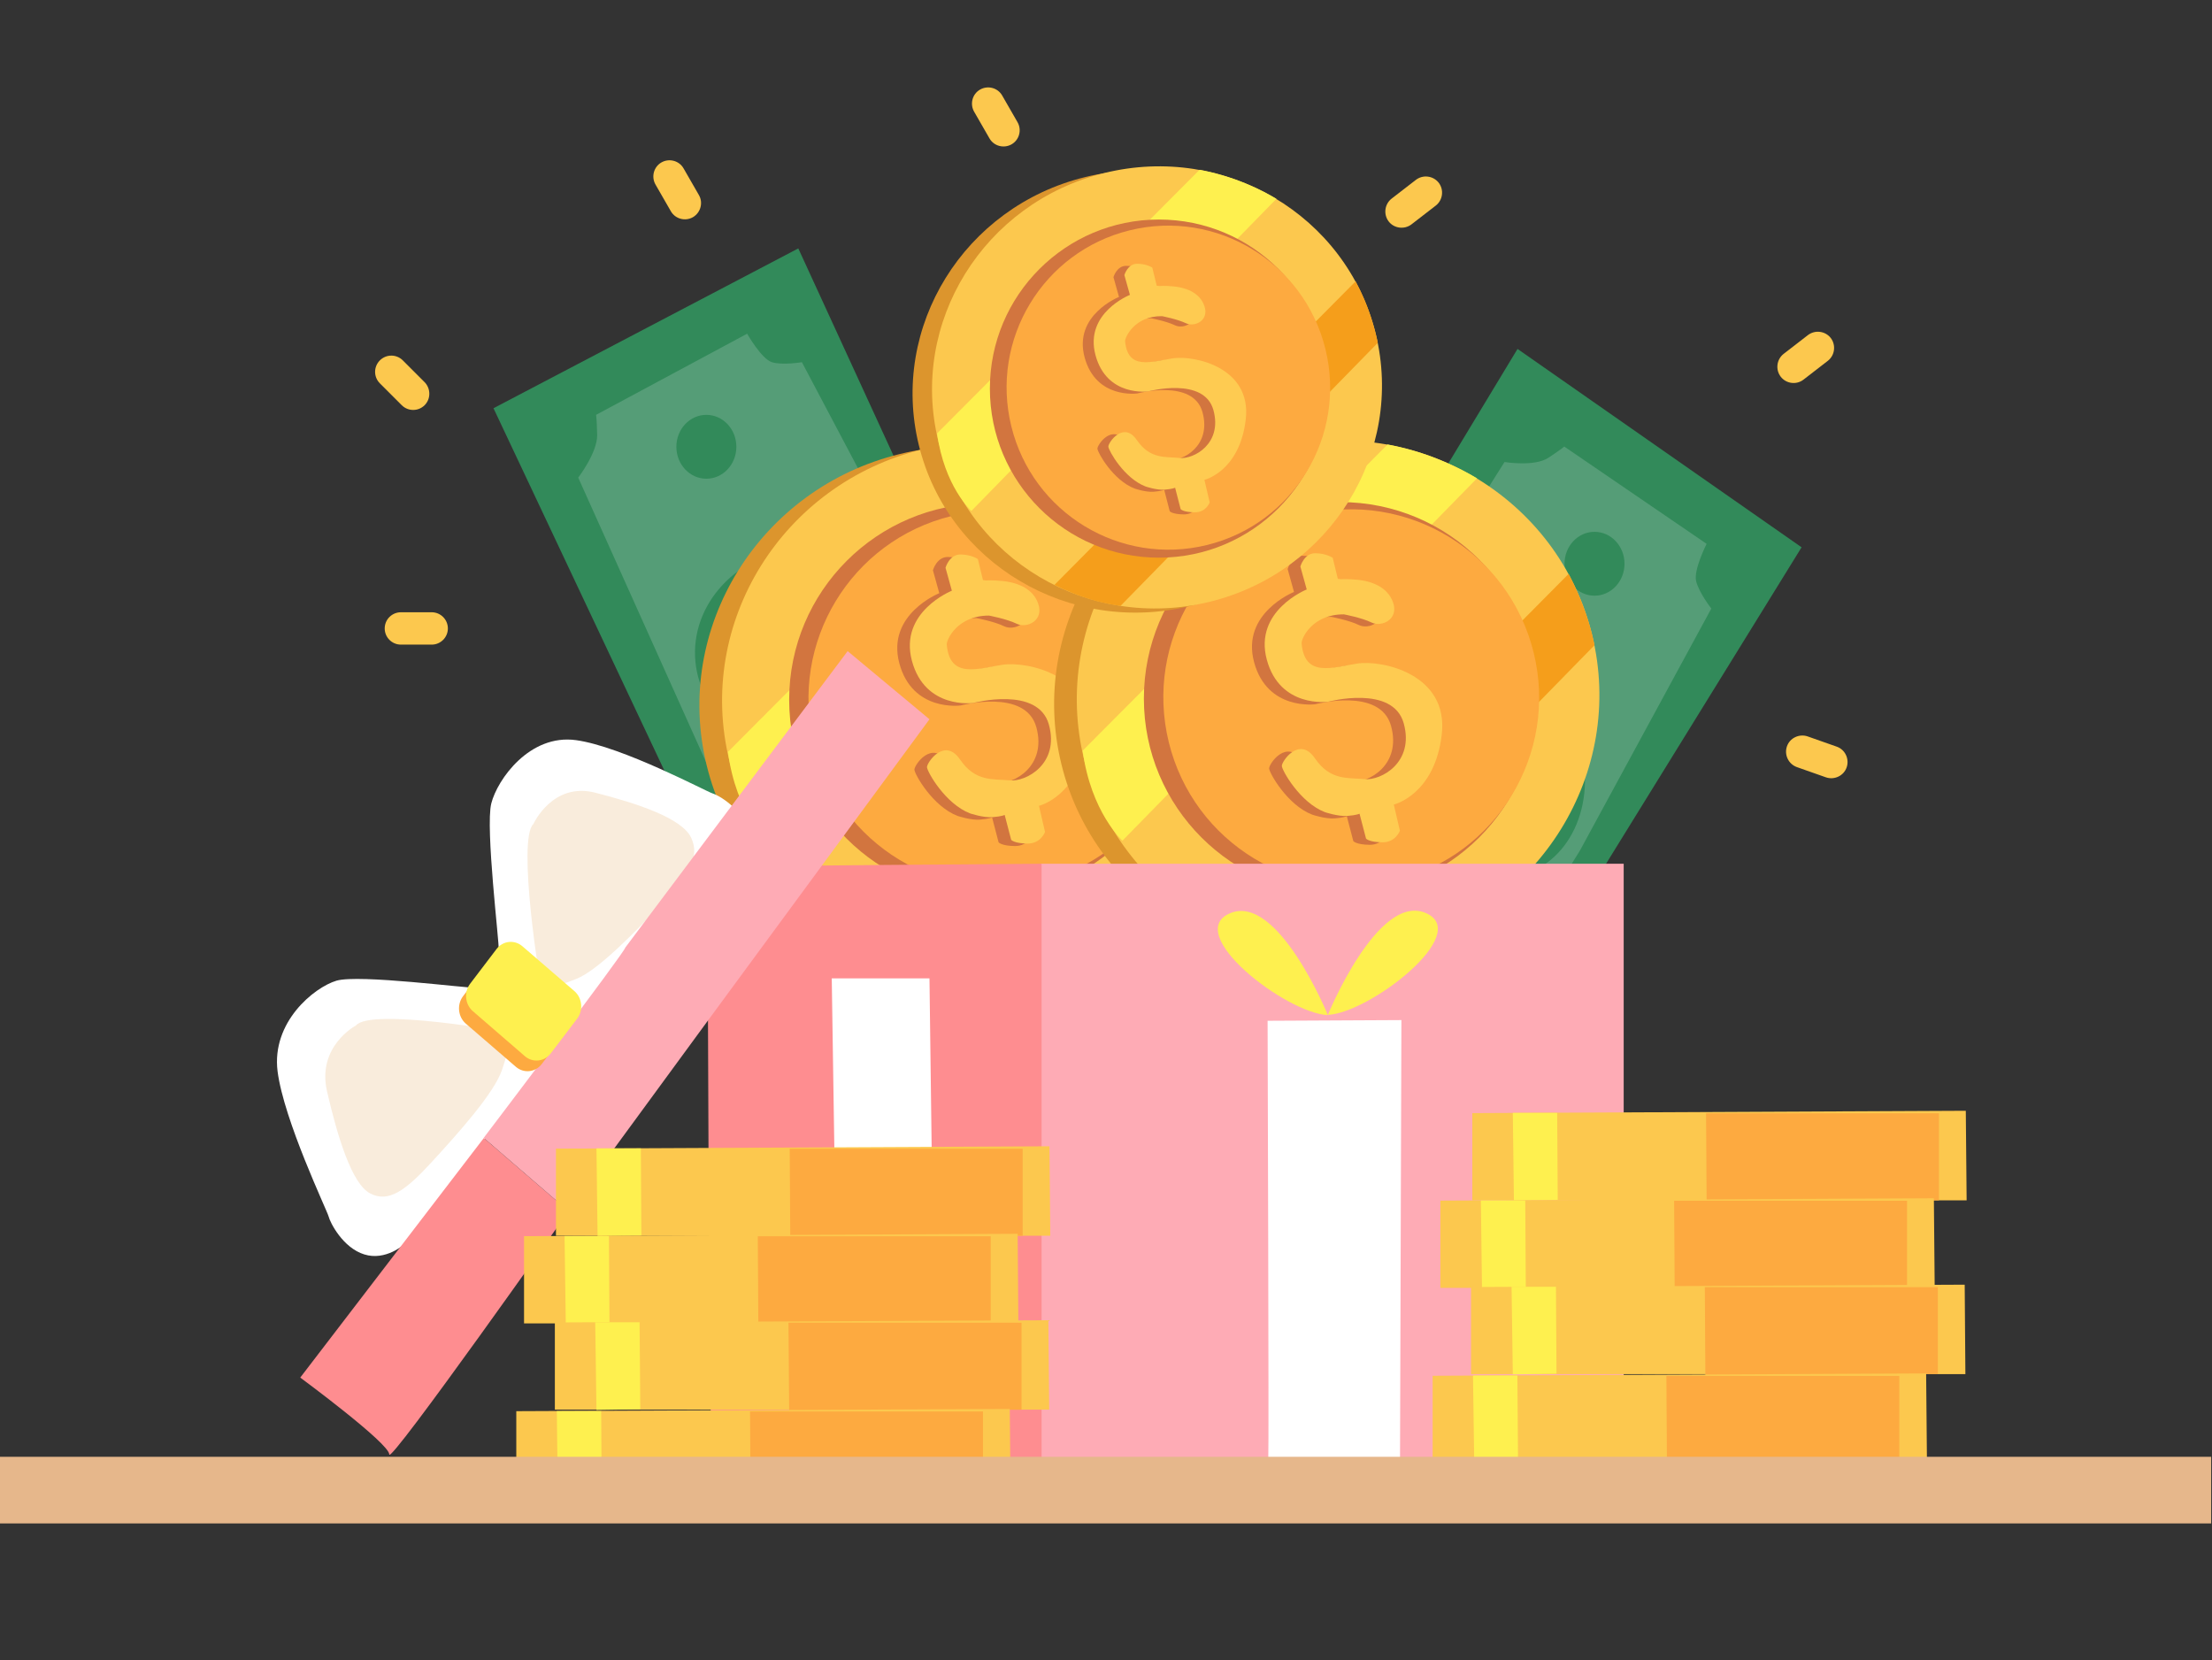 <svg width="421" height="316" viewBox="0 0 421 316" fill="none" xmlns="http://www.w3.org/2000/svg">
<rect x="0" y="0" width="421" height="316" fill="#333333" stroke="none"/>
<g clip-path="url(#clip0_2921_20061)">
<path d="M93.924 77.689L151.936 47.275L206.711 166.509L141.938 179.505L93.924 77.689Z" fill="#328A5A"/>
<path d="M110.051 90.896C110.051 90.896 113.708 86.134 113.655 82.793C113.576 79.451 113.445 78.951 113.445 78.951L142.201 63.508C142.201 63.508 144.91 68.296 146.91 68.927C148.909 69.559 152.619 68.927 152.619 68.927L177.113 115.258L200.318 166.061L143.727 165.851L110.051 90.896Z" fill="#559D77"/>
<path d="M134.44 91.106C137.593 91.106 140.149 88.385 140.149 85.029C140.149 81.672 137.593 78.951 134.44 78.951C131.287 78.951 128.73 81.672 128.73 85.029C128.73 88.385 131.287 91.106 134.44 91.106Z" fill="#328A5A"/>
<path d="M172.115 167.298C174.73 167.298 176.85 165.261 176.85 162.747C176.85 160.233 174.73 158.195 172.115 158.195C169.499 158.195 167.379 160.233 167.379 162.747C167.379 165.261 169.499 167.298 172.115 167.298Z" fill="#328A5A"/>
<path d="M155.872 143.459C167.867 142.355 176.783 132.686 175.786 121.863C174.79 111.041 164.259 103.162 152.264 104.266C140.269 105.37 131.353 115.039 132.349 125.862C133.345 136.685 143.877 144.564 155.872 143.459Z" fill="#328A5A"/>
<path d="M143.806 127.729C143.806 127.729 143.806 125.492 144.148 124.151C144.516 122.809 143.148 120.862 141.201 121.967C139.254 123.072 139.097 125.413 139.254 126.834C139.412 128.255 139.57 128.886 139.57 128.886L139.596 129.281L137.15 130.412C137.15 130.412 136.755 131.307 137.018 132.675C137.281 134.043 138.991 134.174 138.991 134.174L141.649 132.859C141.649 132.859 145.463 138.884 151.146 136.121C156.829 133.359 154.882 127.623 154.882 127.623C154.882 127.623 151.251 120.099 155.777 117.863C160.328 115.626 163.327 119.31 163.512 121.362C163.696 123.414 164.538 125.492 162.117 127.913C159.697 130.333 163.275 131.912 163.827 131.78C164.38 131.622 167.879 128.702 168.484 125.413C168.484 125.413 168.721 123.73 168.405 122.572C168.089 121.414 167.853 121.151 167.853 121.151L170.747 119.783C170.747 119.783 171.115 119.362 170.826 117.705C170.536 116.047 169.01 115.837 169.01 115.837L165.958 117.179C165.958 117.179 163.827 112.39 156.25 112.943C148.699 113.495 148.489 121.993 149.541 124.94C150.594 127.886 152.541 131.044 148.384 132.201C147.779 132.385 144.516 131.622 143.806 127.729Z" fill="#559D77"/>
<path d="M288.823 66.404L342.888 104.158L274.379 215.025L230.916 162.222L288.823 66.404Z" fill="#328A5A"/>
<path d="M286.349 87.925C286.349 87.925 292.058 88.872 294.715 87.11C297.372 85.347 297.714 84.978 297.714 84.978L324.813 103.5C324.813 103.5 322.313 108.42 322.813 110.577C323.313 112.735 325.707 115.813 325.707 115.813L300.713 161.854L271.431 208.974L242.859 156.934L286.349 87.925Z" fill="#559D77"/>
<path d="M303.477 113.368C306.63 113.368 309.186 110.647 309.186 107.29C309.186 103.934 306.63 101.213 303.477 101.213C300.324 101.213 297.768 103.934 297.768 107.29C297.768 110.647 300.324 113.368 303.477 113.368Z" fill="#328A5A"/>
<path d="M261.489 186.093C263.738 185.304 264.821 182.553 263.907 179.948C262.994 177.342 260.43 175.87 258.181 176.658C255.932 177.447 254.85 180.198 255.763 182.803C256.677 185.409 259.241 186.881 261.489 186.093Z" fill="#328A5A"/>
<path d="M291.834 165.742C301.21 161.334 304.45 148.486 299.071 137.046C293.692 125.606 281.731 119.905 272.355 124.313C262.979 128.721 259.739 141.569 265.118 153.009C270.497 164.45 282.458 170.151 291.834 165.742Z" fill="#328A5A"/>
<path d="M277.509 135.675C277.509 135.675 279.719 135.227 281.087 135.333C282.481 135.438 284.112 133.728 282.665 132.018C281.218 130.308 278.877 130.623 277.509 131.044C276.141 131.465 275.562 131.755 275.562 131.755L275.167 131.86L273.589 129.676C273.589 129.676 272.615 129.439 271.352 129.966C270.063 130.492 270.247 132.176 270.247 132.176L272.063 134.543C272.063 134.543 266.906 139.463 270.695 144.488C274.483 149.54 279.745 146.514 279.745 146.514C279.745 146.514 286.428 141.489 289.479 145.514C292.558 149.54 289.506 153.197 287.533 153.775C285.533 154.354 283.665 155.564 280.824 153.67C277.982 151.776 277.114 155.591 277.377 156.091C277.614 156.59 281.192 159.485 284.507 159.432C284.507 159.432 286.217 159.353 287.269 158.827C288.322 158.301 288.559 158.011 288.559 158.011L290.479 160.59C290.479 160.59 290.953 160.879 292.531 160.247C294.084 159.642 294.005 158.09 294.005 158.09L292.084 155.354C292.084 155.354 296.372 152.328 294.373 145.014C292.373 137.7 283.981 139.147 281.297 140.752C278.614 142.331 275.904 144.857 273.931 141.015C273.694 140.489 273.799 137.148 277.509 135.675Z" fill="#559D77"/>
<path d="M194.476 181.212C221.176 174.66 237.613 148.129 231.19 121.952C224.767 95.774 197.916 79.864 171.217 86.415C144.517 92.967 128.08 119.498 134.503 145.675C140.926 171.853 167.777 187.763 194.476 181.212Z" fill="#DC952D"/>
<path d="M198.793 180.317C225.492 173.766 241.929 147.234 235.506 121.057C229.083 94.88 202.232 78.97 175.533 85.521C148.834 92.072 132.396 118.604 138.819 144.781C145.242 170.958 172.093 186.868 198.793 180.317Z" fill="#FCC84E"/>
<path d="M138.545 143.095C157.882 123.679 177.246 104.237 196.583 84.82C199.688 85.399 203.423 86.399 207.449 88.135C209.764 89.135 211.816 90.187 213.605 91.266L146.096 160.223C146.096 160.223 140.097 154.829 138.545 143.095Z" fill="#FEF04F"/>
<path d="M164.459 176.56C186.664 154.197 208.869 131.808 231.048 109.445C232.31 111.839 233.6 114.733 234.678 118.075C235.231 119.811 235.652 121.469 235.967 123.021C217.025 142.411 198.056 161.801 179.113 181.164C177.482 180.927 175.693 180.585 173.799 180.086C170.115 179.138 166.985 177.849 164.459 176.56Z" fill="#F59E1B"/>
<path d="M187.585 170.562C208.232 170.562 224.97 153.824 224.97 133.176C224.97 112.529 208.232 95.791 187.585 95.791C166.937 95.791 150.199 112.529 150.199 133.176C150.199 153.824 166.937 170.562 187.585 170.562Z" fill="#D2753F"/>
<path d="M198.171 167.752C217.349 163.046 229.075 143.662 224.363 124.456C219.65 105.25 200.283 93.495 181.105 98.201C161.928 102.906 150.201 122.29 154.914 141.496C159.626 160.702 178.993 172.457 198.171 167.752Z" fill="#FDAA40"/>
<path d="M185.848 117.629C185.848 117.629 189.215 118.26 191.109 119.181C193.004 120.102 196.319 118.628 195.214 115.392C194.135 112.156 190.61 111.262 188.452 111.051C186.295 110.841 185.295 110.946 185.295 110.946L184.69 110.867L183.717 106.868C183.717 106.868 182.48 106 180.375 106C178.271 106 177.56 108.526 177.56 108.526L178.77 112.893C178.77 112.893 168.668 116.918 171.167 126.232C173.666 135.545 182.848 134.256 182.848 134.256C182.848 134.256 195.187 130.941 197.24 138.387C199.292 145.832 192.899 149.305 189.768 148.989C186.611 148.674 183.269 149.331 180.323 145.017C177.376 140.702 173.982 145.622 174.035 146.49C174.087 147.358 177.508 153.462 182.243 155.277C182.243 155.277 184.716 156.119 186.505 155.988C188.294 155.83 188.821 155.567 188.821 155.567L190.057 160.302C190.057 160.302 190.583 160.986 193.162 161.013C195.714 161.039 196.503 158.803 196.503 158.803L195.345 153.83C195.345 153.83 203.133 151.989 204.475 140.491C205.816 128.994 193.109 126.258 188.373 126.995C183.664 127.705 178.376 129.731 177.797 123.154C177.692 122.259 179.77 117.602 185.848 117.629Z" fill="#D2753F"/>
<path d="M188.242 117.154C188.242 117.154 191.61 117.785 193.504 118.706C195.398 119.627 198.713 118.154 197.608 114.918C196.53 111.682 193.004 110.787 190.847 110.577C188.689 110.366 187.69 110.472 187.69 110.472L187.085 110.393L186.111 106.394C186.111 106.394 184.875 105.525 182.77 105.525C180.665 105.525 179.955 108.051 179.955 108.051L181.165 112.418C181.165 112.418 171.062 116.444 173.562 125.757C176.061 135.071 185.243 133.781 185.243 133.781C185.243 133.781 197.582 130.467 199.634 137.912C201.686 145.358 195.293 148.83 192.162 148.515C189.005 148.199 185.664 148.857 182.717 144.542C179.771 140.227 176.377 145.147 176.429 146.015C176.482 146.883 179.902 152.987 184.638 154.803C184.638 154.803 187.111 155.644 188.9 155.513C190.689 155.381 191.215 155.092 191.215 155.092L192.452 159.828C192.452 159.828 192.978 160.512 195.556 160.538C198.108 160.564 198.897 158.328 198.897 158.328L197.74 153.356C197.74 153.356 205.527 151.514 206.869 140.017C208.211 128.52 195.503 125.783 190.768 126.52C186.058 127.23 180.77 129.256 180.192 122.679C180.113 121.784 182.191 117.128 188.242 117.154Z" fill="#FECB51"/>
<path d="M261.988 180.981C288.687 174.43 305.125 147.898 298.702 121.721C292.279 95.544 265.428 79.634 238.728 86.185C212.029 92.736 195.592 119.268 202.015 145.445C208.438 171.622 235.289 187.532 261.988 180.981Z" fill="#DC952D"/>
<path d="M266.304 180.087C293.004 173.535 309.441 147.004 303.018 120.827C296.595 94.649 269.744 78.739 243.045 85.29C216.345 91.842 199.908 118.373 206.331 144.55C212.754 170.728 239.605 186.638 266.304 180.087Z" fill="#FCC84E"/>
<path d="M206.055 142.859C225.392 123.443 244.756 104 264.093 84.584C267.197 85.163 270.933 86.162 274.959 87.899C277.274 88.899 279.326 89.951 281.115 91.03L213.632 159.986C213.632 159.986 207.633 154.593 206.055 142.859Z" fill="#FEF04F"/>
<path d="M231.969 176.324C254.174 153.961 276.379 131.572 298.557 109.209C299.82 111.603 301.109 114.497 302.188 117.838C302.741 119.575 303.161 121.232 303.477 122.785C284.535 142.174 265.566 161.564 246.623 180.928C244.992 180.691 243.203 180.349 241.309 179.849C237.625 178.902 234.494 177.613 231.969 176.324Z" fill="#F59E1B"/>
<path d="M255.094 170.324C275.742 170.324 292.48 153.585 292.48 132.938C292.48 112.291 275.742 95.553 255.094 95.553C234.447 95.553 217.709 112.291 217.709 132.938C217.709 153.585 234.447 170.324 255.094 170.324Z" fill="#D2753F"/>
<path d="M265.708 167.513C284.886 162.808 296.612 143.424 291.9 124.218C287.187 105.012 267.82 93.257 248.642 97.962C229.465 102.668 217.738 122.052 222.451 141.258C227.163 160.464 246.53 172.219 265.708 167.513Z" fill="#FDAA40"/>
<path d="M253.359 117.392C253.359 117.392 256.727 118.024 258.621 118.945C260.515 119.865 263.83 118.392 262.725 115.156C261.647 111.92 258.121 111.026 255.964 110.815C253.807 110.605 252.807 110.71 252.807 110.71L252.202 110.631L251.228 106.632C251.228 106.632 249.992 105.764 247.887 105.764C245.782 105.764 245.072 108.289 245.072 108.289L246.282 112.657C246.282 112.657 236.179 116.682 238.679 125.995C241.178 135.309 250.36 134.02 250.36 134.02C250.36 134.02 262.699 130.705 264.751 138.15C266.803 145.596 260.41 149.069 257.279 148.753C254.149 148.437 250.781 149.095 247.834 144.78C244.888 140.466 241.494 145.385 241.547 146.254C241.599 147.122 245.019 153.225 249.755 155.041C249.755 155.041 252.228 155.883 254.017 155.751C255.806 155.62 256.332 155.33 256.332 155.33L257.569 160.066C257.569 160.066 258.095 160.75 260.673 160.776C263.225 160.803 264.015 158.566 264.015 158.566L262.857 153.594C262.857 153.594 270.645 151.752 271.986 140.255C273.328 128.758 260.621 126.022 255.885 126.758C251.149 127.495 245.888 129.495 245.309 122.917C245.23 122.023 247.282 117.366 253.359 117.392Z" fill="#D2753F"/>
<path d="M255.779 116.918C255.779 116.918 259.147 117.549 261.041 118.47C262.935 119.391 266.25 117.917 265.145 114.681C264.04 111.445 260.541 110.551 258.384 110.34C256.227 110.13 255.227 110.235 255.227 110.235L254.622 110.156L253.648 106.157C253.648 106.157 252.412 105.289 250.307 105.289C248.202 105.289 247.492 107.815 247.492 107.815L248.702 112.182C248.702 112.182 238.599 116.207 241.099 125.521C243.598 134.834 252.78 133.545 252.78 133.545C252.78 133.545 265.119 130.23 267.171 137.676C269.223 145.121 262.83 148.594 259.699 148.278C256.542 147.963 253.201 148.62 250.254 144.306C247.308 139.991 243.914 144.911 243.966 145.779C244.019 146.647 247.439 152.751 252.175 154.566C252.175 154.566 254.648 155.408 256.437 155.277C258.226 155.145 258.752 154.856 258.752 154.856L259.989 159.591C259.989 159.591 260.515 160.275 263.093 160.302C265.645 160.328 266.434 158.092 266.434 158.092L265.277 153.119C265.277 153.119 273.064 151.278 274.406 139.78C275.748 128.283 263.041 125.547 258.305 126.284C253.569 127.02 248.307 129.02 247.729 122.443C247.65 121.548 249.702 116.891 255.779 116.918Z" fill="#FECB51"/>
<path d="M226.515 115.322C249.503 109.682 263.656 86.84 258.126 64.304C252.597 41.767 229.479 28.07 206.491 33.711C183.503 39.351 169.35 62.193 174.88 84.73C180.409 107.266 203.527 120.963 226.515 115.322Z" fill="#DC952D"/>
<path d="M230.22 114.533C253.208 108.893 267.361 86.051 261.831 63.514C256.302 40.978 233.184 27.281 210.196 32.922C187.208 38.562 173.055 61.404 178.585 83.941C184.114 106.477 207.232 120.174 230.22 114.533Z" fill="#FCC84E"/>
<path d="M178.35 82.48C195.003 65.748 211.657 49.041 228.311 32.309C230.994 32.809 234.204 33.677 237.651 35.15C239.65 35.992 241.413 36.913 242.939 37.834L184.874 97.24C184.874 97.24 179.718 92.583 178.35 82.48Z" fill="#FEF04F"/>
<path d="M200.688 111.314C219.788 92.056 238.915 72.797 258.015 53.539C259.12 55.591 260.225 58.091 261.12 60.985C261.593 62.484 261.962 63.905 262.225 65.247C245.913 81.927 229.601 98.633 213.263 115.313C211.843 115.103 210.317 114.813 208.686 114.392C205.528 113.524 202.845 112.393 200.688 111.314Z" fill="#F59E1B"/>
<path d="M220.577 106.132C238.347 106.132 252.753 91.726 252.753 73.956C252.753 56.185 238.347 41.779 220.577 41.779C202.806 41.779 188.4 56.185 188.4 73.956C188.4 91.726 202.806 106.132 220.577 106.132Z" fill="#D2753F"/>
<path d="M229.718 103.723C246.229 99.672 256.323 82.981 252.265 66.442C248.207 49.903 231.533 39.779 215.022 43.831C198.512 47.882 188.417 64.573 192.475 81.112C196.533 97.651 213.207 107.775 229.718 103.723Z" fill="#FDAA40"/>
<path d="M219.076 60.563C219.076 60.563 221.97 61.115 223.628 61.905C225.259 62.694 228.1 61.431 227.153 58.642C226.206 55.854 223.207 55.091 221.339 54.907C219.471 54.722 218.603 54.828 218.603 54.828L218.077 54.775L217.235 51.328C217.235 51.328 216.182 50.592 214.341 50.592C212.525 50.592 211.92 52.749 211.92 52.749L212.973 56.511C212.973 56.511 204.264 59.958 206.422 67.982C208.579 76.007 216.472 74.875 216.472 74.875C216.472 74.875 227.074 72.007 228.863 78.427C230.626 84.846 225.128 87.819 222.418 87.556C219.708 87.267 216.84 87.846 214.288 84.136C211.736 80.426 208.816 84.662 208.868 85.399C208.921 86.135 211.841 91.397 215.946 92.976C215.946 92.976 218.077 93.713 219.603 93.581C221.155 93.45 221.576 93.213 221.576 93.213L222.628 97.291C222.628 97.291 223.075 97.87 225.285 97.896C227.495 97.922 228.153 96.001 228.153 96.001L227.153 91.713C227.153 91.713 233.862 90.135 235.02 80.216C236.177 70.297 225.233 67.982 221.155 68.587C217.103 69.219 212.552 70.955 212.052 65.299C212.078 64.536 213.841 60.537 219.076 60.563Z" fill="#D2753F"/>
<path d="M221.155 60.169C221.155 60.169 224.049 60.721 225.706 61.51C227.337 62.3 230.179 61.037 229.231 58.248C228.284 55.459 225.285 54.696 223.417 54.512C221.549 54.328 220.681 54.433 220.681 54.433L220.155 54.38L219.313 50.934C219.313 50.934 218.261 50.197 216.419 50.197C214.604 50.197 213.998 52.355 213.998 52.355L215.051 56.117C215.051 56.117 206.342 59.563 208.5 67.588C210.657 75.612 218.55 74.481 218.55 74.481C218.55 74.481 229.153 71.613 230.942 78.032C232.704 84.452 227.206 87.425 224.496 87.162C221.786 86.872 218.918 87.451 216.366 83.742C213.814 80.032 210.894 84.268 210.947 85.004C210.999 85.741 213.92 91.003 218.024 92.581C218.024 92.581 220.155 93.318 221.681 93.186C223.233 93.055 223.654 92.818 223.654 92.818L224.706 96.896C224.706 96.896 225.154 97.475 227.364 97.501C229.573 97.528 230.231 95.607 230.231 95.607L229.231 91.319C229.231 91.319 235.94 89.74 237.098 79.821C238.256 69.903 227.311 67.588 223.233 68.193C219.155 68.798 214.63 70.561 214.13 64.904C214.156 64.141 215.945 60.116 221.155 60.169Z" fill="#FECB51"/>
<path d="M90.031 187.926C89.242 188.136 68.326 185.374 64.037 186.637C59.749 187.926 51.646 194.529 52.83 203.895C54.04 213.262 62.222 230.31 62.538 231.494C62.827 232.678 65.248 237.466 69.326 238.729C73.43 240.018 76.929 236.808 76.929 236.808L102.633 203.264L90.031 187.926Z" fill="white"/>
<path d="M94.898 180.586C95.082 179.744 92.346 157.486 93.503 152.908C94.661 148.33 100.817 139.648 109.631 140.859C118.444 142.069 134.493 150.672 135.598 150.988C136.703 151.303 141.228 153.829 142.438 158.17C143.675 162.537 140.702 166.273 140.702 166.273L109.394 193.898L94.898 180.586Z" fill="white"/>
<path d="M309.03 164.381H198.031V277.484H309.03V164.381Z" fill="#FEABB5"/>
<path d="M134.652 165.012C136.968 164.802 198.242 164.381 198.242 164.381V277.484C198.242 277.484 136.284 277.695 135.573 277.274C134.889 276.853 134.652 165.012 134.652 165.012Z" fill="#FE8D90"/>
<path d="M241.256 194.266L266.723 194.135L266.46 277.351C266.46 277.351 241.256 277.772 241.387 277.351C241.519 276.93 241.256 194.266 241.256 194.266Z" fill="white"/>
<path d="M252.727 193.135C252.727 193.135 262.224 169.904 271.327 173.745C280.404 177.586 260.619 192.819 252.727 193.135Z" fill="#FEF04F"/>
<path d="M234.127 173.798C225.024 177.639 244.834 192.872 252.727 193.188C252.727 193.188 243.23 169.957 234.127 173.798Z" fill="#FEF04F"/>
<path d="M67.748 195.163C67.748 195.163 60.25 199.109 62.249 207.738C64.249 216.368 66.959 225.313 70.458 227.128C73.957 228.944 77.166 226.602 82.165 221.156C87.164 215.71 94.057 208.054 95.557 203.581C97.056 199.109 97.346 196.978 97.162 196.662C96.925 196.346 70.431 191.769 67.748 195.163Z" fill="#F9ECDC"/>
<path d="M101.529 156.803C101.529 156.803 105.159 148.779 113.289 150.857C121.418 152.936 129.811 155.725 131.547 159.434C133.284 163.144 131.1 166.564 126.023 171.931C120.945 177.298 113.815 184.691 109.632 186.322C105.449 187.953 103.449 188.295 103.134 188.085C102.844 187.875 98.345 159.697 101.529 156.803Z" fill="#F9ECDC"/>
<path d="M158.303 186.189L159.697 277.588C159.697 277.588 177.693 279.929 177.903 277.798C178.114 275.667 176.903 186.189 176.903 186.189H158.303V186.189Z" fill="white"/>
<path d="M57.145 262.17L92.083 216.576L108.211 230.494C108.211 230.494 74.088 278.929 74.088 276.798C74.088 274.667 57.145 262.17 57.145 262.17Z" fill="#FE8D90"/>
<path d="M118.997 180.349C119.129 180.928 92.057 216.551 92.057 216.551L108.184 230.468L134.704 194.267L176.904 136.886L161.329 123.916L118.997 180.349Z" fill="#FEABB5"/>
<path d="M108.132 195.897L103.107 202.501C101.896 204.079 99.713 204.316 98.213 203.053L88.636 194.792C87.163 193.503 86.926 191.162 88.137 189.583L93.162 182.979C94.372 181.401 96.556 181.164 98.055 182.427L107.632 190.688C109.105 191.977 109.342 194.319 108.132 195.897Z" fill="#FDAA40"/>
<path d="M109.842 193.872L104.817 200.476C103.606 202.054 101.423 202.291 99.923 201.028L89.978 192.425C88.505 191.136 88.268 188.794 89.478 187.216L94.504 180.612C95.714 179.034 97.897 178.797 99.397 180.06L109.342 188.637C110.815 189.926 111.052 192.267 109.842 193.872Z" fill="#FEF04F"/>
<path d="M80.823 77.11C79.612 78.32 77.665 78.32 76.455 77.11L72.298 72.953C71.088 71.743 71.088 69.796 72.298 68.585C73.508 67.375 75.455 67.375 76.666 68.585L80.823 72.742C82.006 73.953 82.006 75.926 80.823 77.11Z" fill="#FCC84E"/>
<path d="M131.888 41.331C130.414 42.173 128.52 41.673 127.678 40.199L124.758 35.122C123.916 33.648 124.416 31.754 125.889 30.912C127.363 30.07 129.257 30.57 130.099 32.044L133.019 37.121C133.861 38.568 133.361 40.462 131.888 41.331Z" fill="#FCC84E"/>
<path d="M264.302 42.145C263.276 40.803 263.513 38.856 264.855 37.804L269.485 34.226C270.827 33.2 272.774 33.437 273.826 34.779C274.852 36.12 274.615 38.067 273.274 39.12L268.643 42.698C267.302 43.724 265.328 43.487 264.302 42.145Z" fill="#FCC84E"/>
<path d="M338.916 71.69C337.889 70.348 338.126 68.401 339.468 67.349L344.098 63.771C345.44 62.745 347.387 62.982 348.44 64.323C349.466 65.665 349.229 67.612 347.887 68.665L343.257 72.243C341.915 73.295 339.942 73.032 338.916 71.69Z" fill="#FCC84E"/>
<path d="M340.099 142.042C340.652 140.437 342.441 139.595 344.046 140.148L349.57 142.095C351.175 142.647 352.017 144.436 351.465 146.041C350.912 147.646 349.123 148.488 347.518 147.935L341.993 145.989C340.389 145.41 339.547 143.647 340.099 142.042Z" fill="#FCC84E"/>
<path d="M192.53 27.465C191.057 28.307 189.163 27.808 188.321 26.334L185.401 21.256C184.559 19.783 185.059 17.889 186.532 17.047C188.005 16.205 189.899 16.705 190.741 18.178L193.662 23.256C194.504 24.729 194.004 26.624 192.53 27.465Z" fill="#FCC84E"/>
<path d="M85.242 119.6C85.242 121.31 83.848 122.678 82.164 122.678H76.297C74.587 122.678 73.219 121.283 73.219 119.6C73.219 117.89 74.613 116.521 76.297 116.521H82.164C83.874 116.521 85.242 117.916 85.242 119.6Z" fill="#FCC84E"/>
<path d="M105.814 218.6V235.174H199.896L199.738 218.152L105.814 218.6Z" fill="#FCC84E"/>
<path d="M150.303 218.627L150.408 235.412L194.634 235.175V218.627H150.303Z" fill="#FDAA40"/>
<path d="M113.523 218.547L113.734 235.227L122.074 235.122L121.969 218.547" fill="#FEF04F"/>
<path d="M99.738 235.254V251.855H193.82L193.688 234.807L99.738 235.254Z" fill="#FCC84E"/>
<path d="M144.227 235.281L144.332 252.067L188.558 251.856V235.281H144.227Z" fill="#FDAA40"/>
<path d="M107.447 235.227L107.684 251.88L115.998 251.775L115.893 235.227" fill="#FEF04F"/>
<path d="M105.604 251.675V268.276H199.685L199.527 251.254L105.604 251.675Z" fill="#FCC84E"/>
<path d="M150.066 251.729L150.198 268.514L194.424 268.277V251.729H150.066Z" fill="#FDAA40"/>
<path d="M113.285 251.648L113.522 268.328L121.862 268.197L121.73 251.648" fill="#FEF04F"/>
<path d="M98.264 268.564V285.165H192.345L192.188 268.143L98.264 268.564Z" fill="#FCC84E"/>
<path d="M142.752 268.617L142.857 285.402L187.083 285.166V268.617H142.752Z" fill="#FDAA40"/>
<path d="M105.973 268.537L106.183 285.217L114.523 285.086L114.418 268.537" fill="#FEF04F"/>
<path d="M280.219 211.84V228.441H374.3L374.143 211.393L280.219 211.84Z" fill="#FCC84E"/>
<path d="M324.707 211.867L324.812 228.652L369.038 228.442V211.867H324.707Z" fill="#FDAA40"/>
<path d="M287.928 211.789L288.138 228.469L296.478 228.364L296.373 211.789" fill="#FEF04F"/>
<path d="M274.141 228.494V245.095H368.222L368.065 228.047L274.141 228.494Z" fill="#FCC84E"/>
<path d="M318.629 228.521L318.734 245.307L362.96 245.096V228.521H318.629Z" fill="#FDAA40"/>
<path d="M281.85 228.467L282.06 245.121L290.4 245.015L290.295 228.467" fill="#FEF04F"/>
<path d="M279.982 244.937V261.512H374.064L373.933 244.49L279.982 244.937Z" fill="#FCC84E"/>
<path d="M324.471 244.965L324.576 261.75L368.828 261.513V244.965H324.471Z" fill="#FDAA40"/>
<path d="M287.691 244.885L287.928 261.565L296.242 261.433L296.137 244.885" fill="#FEF04F"/>
<path d="M272.668 261.828V278.403H366.75L366.592 261.381L272.668 261.828Z" fill="#FCC84E"/>
<path d="M317.156 261.854L317.261 278.639L361.487 278.402V261.854H317.156Z" fill="#FDAA40"/>
<path d="M280.35 261.775L280.586 278.455L288.926 278.324L288.795 261.775" fill="#FEF04F"/>
<path d="M420.842 277.246H0V289.927H420.842V277.246Z" fill="#E6B78B"/>
</g>
<defs>
<clipPath id="clip0_2921_20061">
<rect width="421" height="315.684" fill="white"/>
</clipPath>
</defs>
</svg>
